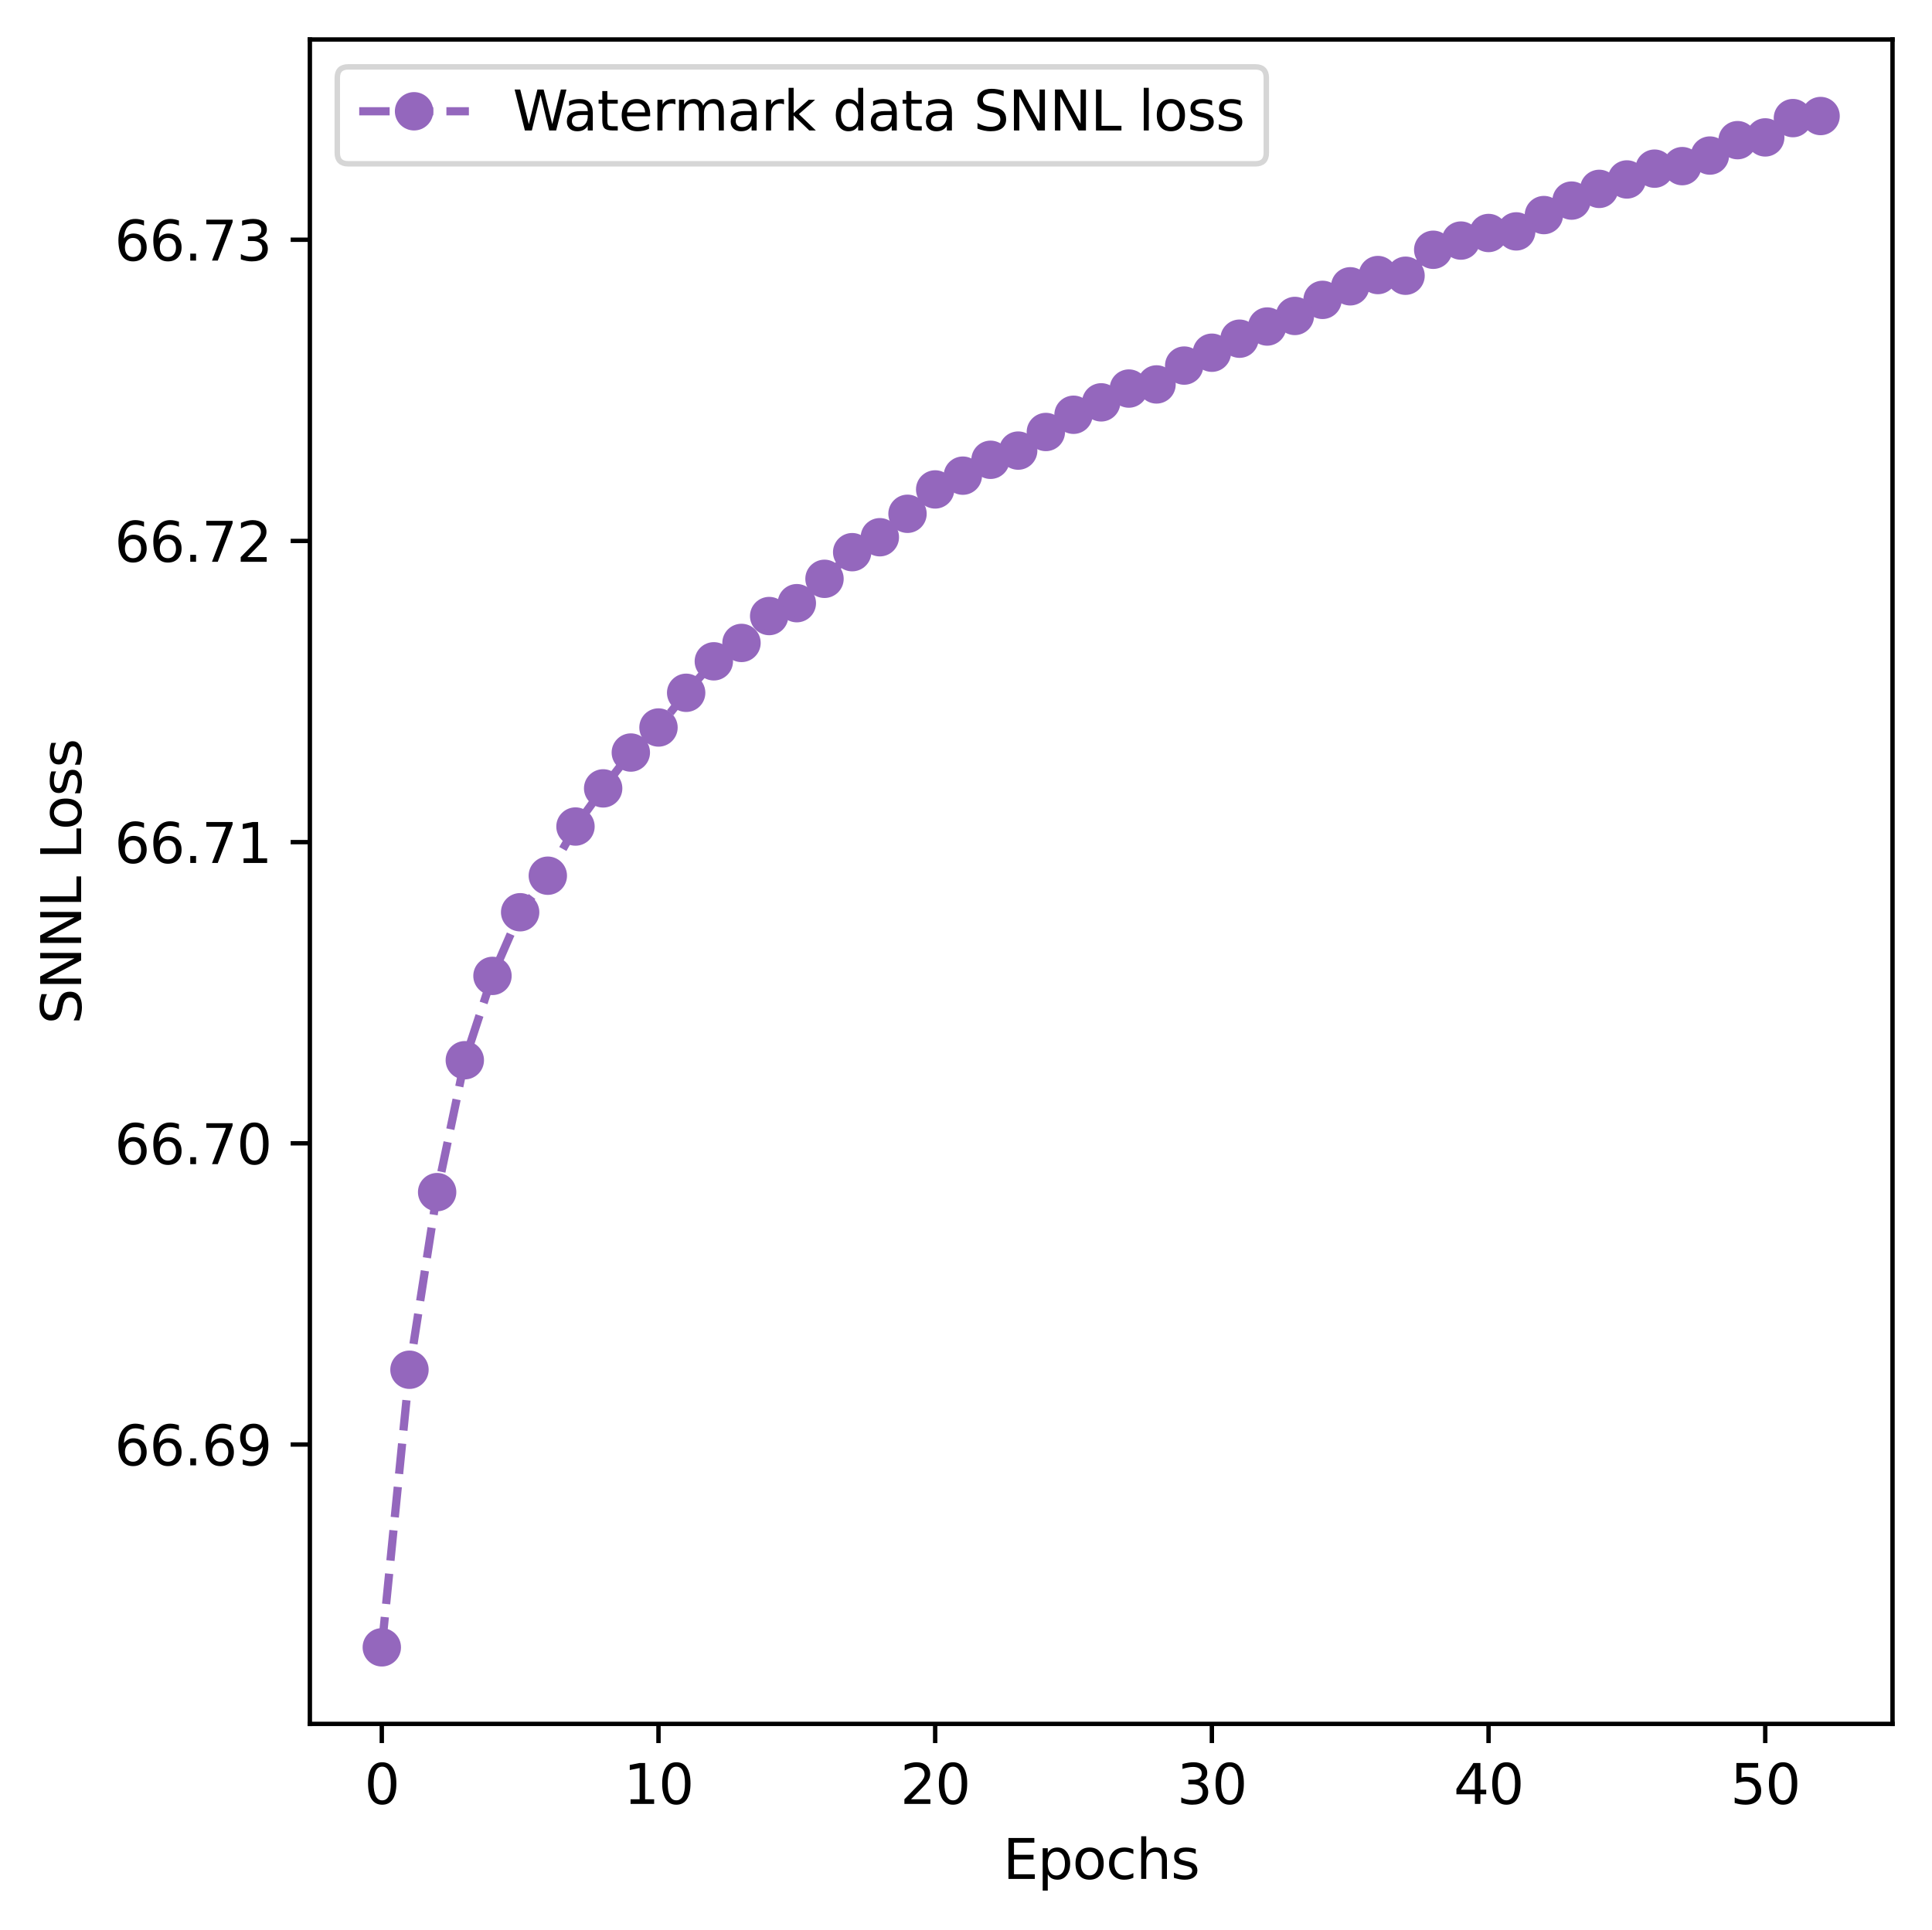 <?xml version="1.0" encoding="utf-8" standalone="no"?>
<!DOCTYPE svg PUBLIC "-//W3C//DTD SVG 1.1//EN"
  "http://www.w3.org/Graphics/SVG/1.1/DTD/svg11.dtd">
<svg xmlns:xlink="http://www.w3.org/1999/xlink" width="352.316pt" height="351.996pt" viewBox="0 0 352.316 351.996" xmlns="http://www.w3.org/2000/svg" version="1.1">
 <defs>
  <style type="text/css">*{stroke-linejoin: round; stroke-linecap: butt}</style>
 </defs>
 <g id="figure_1">
  <g id="patch_1">
   <path d="M 0 351.996 
L 352.316 351.996 
L 352.316 0 
L 0 0 
z
" style="fill: #ffffff"/>
  </g>
  <g id="axes_1">
   <g id="patch_2">
    <path d="M 56.506 314.44 
L 345.116 314.44 
L 345.116 7.2 
L 56.506 7.2 
z
" style="fill: #ffffff"/>
   </g>
   <g id="matplotlib.axis_1">
    <g id="xtick_1">
     <g id="line2d_1">
      <defs>
       <path id="m9102d57ed4" d="M 0 0 
L 0 3.5 
" style="stroke: #000000; stroke-width: 0.8"/>
      </defs>
      <g>
       <use xlink:href="#m9102d57ed4" x="69.625" y="314.44" style="stroke: #000000; stroke-width: 0.8"/>
      </g>
     </g>
     <g id="text_1">
      <!-- 0 -->
      <g transform="translate(66.444 329.038) scale(0.1 -0.1)">
       <defs>
        <path id="DejaVuSans-30" d="M 2034 4250 
Q 1547 4250 1301 3770 
Q 1056 3291 1056 2328 
Q 1056 1369 1301 889 
Q 1547 409 2034 409 
Q 2525 409 2770 889 
Q 3016 1369 3016 2328 
Q 3016 3291 2770 3770 
Q 2525 4250 2034 4250 
z
M 2034 4750 
Q 2819 4750 3233 4129 
Q 3647 3509 3647 2328 
Q 3647 1150 3233 529 
Q 2819 -91 2034 -91 
Q 1250 -91 836 529 
Q 422 1150 422 2328 
Q 422 3509 836 4129 
Q 1250 4750 2034 4750 
z
" transform="scale(0.016)"/>
       </defs>
       <use xlink:href="#DejaVuSans-30"/>
      </g>
     </g>
    </g>
    <g id="xtick_2">
     <g id="line2d_2">
      <g>
       <use xlink:href="#m9102d57ed4" x="120.081" y="314.44" style="stroke: #000000; stroke-width: 0.8"/>
      </g>
     </g>
     <g id="text_2">
      <!-- 10 -->
      <g transform="translate(113.719 329.038) scale(0.1 -0.1)">
       <defs>
        <path id="DejaVuSans-31" d="M 794 531 
L 1825 531 
L 1825 4091 
L 703 3866 
L 703 4441 
L 1819 4666 
L 2450 4666 
L 2450 531 
L 3481 531 
L 3481 0 
L 794 0 
L 794 531 
z
" transform="scale(0.016)"/>
       </defs>
       <use xlink:href="#DejaVuSans-31"/>
       <use xlink:href="#DejaVuSans-30" x="63.623"/>
      </g>
     </g>
    </g>
    <g id="xtick_3">
     <g id="line2d_3">
      <g>
       <use xlink:href="#m9102d57ed4" x="170.537" y="314.44" style="stroke: #000000; stroke-width: 0.8"/>
      </g>
     </g>
     <g id="text_3">
      <!-- 20 -->
      <g transform="translate(164.175 329.038) scale(0.1 -0.1)">
       <defs>
        <path id="DejaVuSans-32" d="M 1228 531 
L 3431 531 
L 3431 0 
L 469 0 
L 469 531 
Q 828 903 1448 1529 
Q 2069 2156 2228 2338 
Q 2531 2678 2651 2914 
Q 2772 3150 2772 3378 
Q 2772 3750 2511 3984 
Q 2250 4219 1831 4219 
Q 1534 4219 1204 4116 
Q 875 4013 500 3803 
L 500 4441 
Q 881 4594 1212 4672 
Q 1544 4750 1819 4750 
Q 2544 4750 2975 4387 
Q 3406 4025 3406 3419 
Q 3406 3131 3298 2873 
Q 3191 2616 2906 2266 
Q 2828 2175 2409 1742 
Q 1991 1309 1228 531 
z
" transform="scale(0.016)"/>
       </defs>
       <use xlink:href="#DejaVuSans-32"/>
       <use xlink:href="#DejaVuSans-30" x="63.623"/>
      </g>
     </g>
    </g>
    <g id="xtick_4">
     <g id="line2d_4">
      <g>
       <use xlink:href="#m9102d57ed4" x="220.994" y="314.44" style="stroke: #000000; stroke-width: 0.8"/>
      </g>
     </g>
     <g id="text_4">
      <!-- 30 -->
      <g transform="translate(214.631 329.038) scale(0.1 -0.1)">
       <defs>
        <path id="DejaVuSans-33" d="M 2597 2516 
Q 3050 2419 3304 2112 
Q 3559 1806 3559 1356 
Q 3559 666 3084 287 
Q 2609 -91 1734 -91 
Q 1441 -91 1130 -33 
Q 819 25 488 141 
L 488 750 
Q 750 597 1062 519 
Q 1375 441 1716 441 
Q 2309 441 2620 675 
Q 2931 909 2931 1356 
Q 2931 1769 2642 2001 
Q 2353 2234 1838 2234 
L 1294 2234 
L 1294 2753 
L 1863 2753 
Q 2328 2753 2575 2939 
Q 2822 3125 2822 3475 
Q 2822 3834 2567 4026 
Q 2313 4219 1838 4219 
Q 1578 4219 1281 4162 
Q 984 4106 628 3988 
L 628 4550 
Q 988 4650 1302 4700 
Q 1616 4750 1894 4750 
Q 2613 4750 3031 4423 
Q 3450 4097 3450 3541 
Q 3450 3153 3228 2886 
Q 3006 2619 2597 2516 
z
" transform="scale(0.016)"/>
       </defs>
       <use xlink:href="#DejaVuSans-33"/>
       <use xlink:href="#DejaVuSans-30" x="63.623"/>
      </g>
     </g>
    </g>
    <g id="xtick_5">
     <g id="line2d_5">
      <g>
       <use xlink:href="#m9102d57ed4" x="271.45" y="314.44" style="stroke: #000000; stroke-width: 0.8"/>
      </g>
     </g>
     <g id="text_5">
      <!-- 40 -->
      <g transform="translate(265.088 329.038) scale(0.1 -0.1)">
       <defs>
        <path id="DejaVuSans-34" d="M 2419 4116 
L 825 1625 
L 2419 1625 
L 2419 4116 
z
M 2253 4666 
L 3047 4666 
L 3047 1625 
L 3713 1625 
L 3713 1100 
L 3047 1100 
L 3047 0 
L 2419 0 
L 2419 1100 
L 313 1100 
L 313 1709 
L 2253 4666 
z
" transform="scale(0.016)"/>
       </defs>
       <use xlink:href="#DejaVuSans-34"/>
       <use xlink:href="#DejaVuSans-30" x="63.623"/>
      </g>
     </g>
    </g>
    <g id="xtick_6">
     <g id="line2d_6">
      <g>
       <use xlink:href="#m9102d57ed4" x="321.906" y="314.44" style="stroke: #000000; stroke-width: 0.8"/>
      </g>
     </g>
     <g id="text_6">
      <!-- 50 -->
      <g transform="translate(315.544 329.038) scale(0.1 -0.1)">
       <defs>
        <path id="DejaVuSans-35" d="M 691 4666 
L 3169 4666 
L 3169 4134 
L 1269 4134 
L 1269 2991 
Q 1406 3038 1543 3061 
Q 1681 3084 1819 3084 
Q 2600 3084 3056 2656 
Q 3513 2228 3513 1497 
Q 3513 744 3044 326 
Q 2575 -91 1722 -91 
Q 1428 -91 1123 -41 
Q 819 9 494 109 
L 494 744 
Q 775 591 1075 516 
Q 1375 441 1709 441 
Q 2250 441 2565 725 
Q 2881 1009 2881 1497 
Q 2881 1984 2565 2268 
Q 2250 2553 1709 2553 
Q 1456 2553 1204 2497 
Q 953 2441 691 2322 
L 691 4666 
z
" transform="scale(0.016)"/>
       </defs>
       <use xlink:href="#DejaVuSans-35"/>
       <use xlink:href="#DejaVuSans-30" x="63.623"/>
      </g>
     </g>
    </g>
    <g id="text_7">
     <!-- Epochs -->
     <g transform="translate(182.896 342.717) scale(0.1 -0.1)">
      <defs>
       <path id="DejaVuSans-45" d="M 628 4666 
L 3578 4666 
L 3578 4134 
L 1259 4134 
L 1259 2753 
L 3481 2753 
L 3481 2222 
L 1259 2222 
L 1259 531 
L 3634 531 
L 3634 0 
L 628 0 
L 628 4666 
z
" transform="scale(0.016)"/>
       <path id="DejaVuSans-70" d="M 1159 525 
L 1159 -1331 
L 581 -1331 
L 581 3500 
L 1159 3500 
L 1159 2969 
Q 1341 3281 1617 3432 
Q 1894 3584 2278 3584 
Q 2916 3584 3314 3078 
Q 3713 2572 3713 1747 
Q 3713 922 3314 415 
Q 2916 -91 2278 -91 
Q 1894 -91 1617 61 
Q 1341 213 1159 525 
z
M 3116 1747 
Q 3116 2381 2855 2742 
Q 2594 3103 2138 3103 
Q 1681 3103 1420 2742 
Q 1159 2381 1159 1747 
Q 1159 1113 1420 752 
Q 1681 391 2138 391 
Q 2594 391 2855 752 
Q 3116 1113 3116 1747 
z
" transform="scale(0.016)"/>
       <path id="DejaVuSans-6f" d="M 1959 3097 
Q 1497 3097 1228 2736 
Q 959 2375 959 1747 
Q 959 1119 1226 758 
Q 1494 397 1959 397 
Q 2419 397 2687 759 
Q 2956 1122 2956 1747 
Q 2956 2369 2687 2733 
Q 2419 3097 1959 3097 
z
M 1959 3584 
Q 2709 3584 3137 3096 
Q 3566 2609 3566 1747 
Q 3566 888 3137 398 
Q 2709 -91 1959 -91 
Q 1206 -91 779 398 
Q 353 888 353 1747 
Q 353 2609 779 3096 
Q 1206 3584 1959 3584 
z
" transform="scale(0.016)"/>
       <path id="DejaVuSans-63" d="M 3122 3366 
L 3122 2828 
Q 2878 2963 2633 3030 
Q 2388 3097 2138 3097 
Q 1578 3097 1268 2742 
Q 959 2388 959 1747 
Q 959 1106 1268 751 
Q 1578 397 2138 397 
Q 2388 397 2633 464 
Q 2878 531 3122 666 
L 3122 134 
Q 2881 22 2623 -34 
Q 2366 -91 2075 -91 
Q 1284 -91 818 406 
Q 353 903 353 1747 
Q 353 2603 823 3093 
Q 1294 3584 2113 3584 
Q 2378 3584 2631 3529 
Q 2884 3475 3122 3366 
z
" transform="scale(0.016)"/>
       <path id="DejaVuSans-68" d="M 3513 2113 
L 3513 0 
L 2938 0 
L 2938 2094 
Q 2938 2591 2744 2837 
Q 2550 3084 2163 3084 
Q 1697 3084 1428 2787 
Q 1159 2491 1159 1978 
L 1159 0 
L 581 0 
L 581 4863 
L 1159 4863 
L 1159 2956 
Q 1366 3272 1645 3428 
Q 1925 3584 2291 3584 
Q 2894 3584 3203 3211 
Q 3513 2838 3513 2113 
z
" transform="scale(0.016)"/>
       <path id="DejaVuSans-73" d="M 2834 3397 
L 2834 2853 
Q 2591 2978 2328 3040 
Q 2066 3103 1784 3103 
Q 1356 3103 1142 2972 
Q 928 2841 928 2578 
Q 928 2378 1081 2264 
Q 1234 2150 1697 2047 
L 1894 2003 
Q 2506 1872 2764 1633 
Q 3022 1394 3022 966 
Q 3022 478 2636 193 
Q 2250 -91 1575 -91 
Q 1294 -91 989 -36 
Q 684 19 347 128 
L 347 722 
Q 666 556 975 473 
Q 1284 391 1588 391 
Q 1994 391 2212 530 
Q 2431 669 2431 922 
Q 2431 1156 2273 1281 
Q 2116 1406 1581 1522 
L 1381 1569 
Q 847 1681 609 1914 
Q 372 2147 372 2553 
Q 372 3047 722 3315 
Q 1072 3584 1716 3584 
Q 2034 3584 2315 3537 
Q 2597 3491 2834 3397 
z
" transform="scale(0.016)"/>
      </defs>
      <use xlink:href="#DejaVuSans-45"/>
      <use xlink:href="#DejaVuSans-70" x="63.184"/>
      <use xlink:href="#DejaVuSans-6f" x="126.66"/>
      <use xlink:href="#DejaVuSans-63" x="187.842"/>
      <use xlink:href="#DejaVuSans-68" x="242.822"/>
      <use xlink:href="#DejaVuSans-73" x="306.201"/>
     </g>
    </g>
   </g>
   <g id="matplotlib.axis_2">
    <g id="ytick_1">
     <g id="line2d_7">
      <defs>
       <path id="me6e6c3d313" d="M 0 0 
L -3.5 0 
" style="stroke: #000000; stroke-width: 0.8"/>
      </defs>
      <g>
       <use xlink:href="#me6e6c3d313" x="56.506" y="263.479" style="stroke: #000000; stroke-width: 0.8"/>
      </g>
     </g>
     <g id="text_8">
      <!-- 66.69 -->
      <g transform="translate(20.878 267.278) scale(0.1 -0.1)">
       <defs>
        <path id="DejaVuSans-36" d="M 2113 2584 
Q 1688 2584 1439 2293 
Q 1191 2003 1191 1497 
Q 1191 994 1439 701 
Q 1688 409 2113 409 
Q 2538 409 2786 701 
Q 3034 994 3034 1497 
Q 3034 2003 2786 2293 
Q 2538 2584 2113 2584 
z
M 3366 4563 
L 3366 3988 
Q 3128 4100 2886 4159 
Q 2644 4219 2406 4219 
Q 1781 4219 1451 3797 
Q 1122 3375 1075 2522 
Q 1259 2794 1537 2939 
Q 1816 3084 2150 3084 
Q 2853 3084 3261 2657 
Q 3669 2231 3669 1497 
Q 3669 778 3244 343 
Q 2819 -91 2113 -91 
Q 1303 -91 875 529 
Q 447 1150 447 2328 
Q 447 3434 972 4092 
Q 1497 4750 2381 4750 
Q 2619 4750 2861 4703 
Q 3103 4656 3366 4563 
z
" transform="scale(0.016)"/>
        <path id="DejaVuSans-2e" d="M 684 794 
L 1344 794 
L 1344 0 
L 684 0 
L 684 794 
z
" transform="scale(0.016)"/>
        <path id="DejaVuSans-39" d="M 703 97 
L 703 672 
Q 941 559 1184 500 
Q 1428 441 1663 441 
Q 2288 441 2617 861 
Q 2947 1281 2994 2138 
Q 2813 1869 2534 1725 
Q 2256 1581 1919 1581 
Q 1219 1581 811 2004 
Q 403 2428 403 3163 
Q 403 3881 828 4315 
Q 1253 4750 1959 4750 
Q 2769 4750 3195 4129 
Q 3622 3509 3622 2328 
Q 3622 1225 3098 567 
Q 2575 -91 1691 -91 
Q 1453 -91 1209 -44 
Q 966 3 703 97 
z
M 1959 2075 
Q 2384 2075 2632 2365 
Q 2881 2656 2881 3163 
Q 2881 3666 2632 3958 
Q 2384 4250 1959 4250 
Q 1534 4250 1286 3958 
Q 1038 3666 1038 3163 
Q 1038 2656 1286 2365 
Q 1534 2075 1959 2075 
z
" transform="scale(0.016)"/>
       </defs>
       <use xlink:href="#DejaVuSans-36"/>
       <use xlink:href="#DejaVuSans-36" x="63.623"/>
       <use xlink:href="#DejaVuSans-2e" x="127.246"/>
       <use xlink:href="#DejaVuSans-36" x="159.033"/>
       <use xlink:href="#DejaVuSans-39" x="222.656"/>
      </g>
     </g>
    </g>
    <g id="ytick_2">
     <g id="line2d_8">
      <g>
       <use xlink:href="#me6e6c3d313" x="56.506" y="208.542" style="stroke: #000000; stroke-width: 0.8"/>
      </g>
     </g>
     <g id="text_9">
      <!-- 66.70 -->
      <g transform="translate(20.878 212.342) scale(0.1 -0.1)">
       <defs>
        <path id="DejaVuSans-37" d="M 525 4666 
L 3525 4666 
L 3525 4397 
L 1831 0 
L 1172 0 
L 2766 4134 
L 525 4134 
L 525 4666 
z
" transform="scale(0.016)"/>
       </defs>
       <use xlink:href="#DejaVuSans-36"/>
       <use xlink:href="#DejaVuSans-36" x="63.623"/>
       <use xlink:href="#DejaVuSans-2e" x="127.246"/>
       <use xlink:href="#DejaVuSans-37" x="159.033"/>
       <use xlink:href="#DejaVuSans-30" x="222.656"/>
      </g>
     </g>
    </g>
    <g id="ytick_3">
     <g id="line2d_9">
      <g>
       <use xlink:href="#me6e6c3d313" x="56.506" y="153.606" style="stroke: #000000; stroke-width: 0.8"/>
      </g>
     </g>
     <g id="text_10">
      <!-- 66.71 -->
      <g transform="translate(20.878 157.405) scale(0.1 -0.1)">
       <use xlink:href="#DejaVuSans-36"/>
       <use xlink:href="#DejaVuSans-36" x="63.623"/>
       <use xlink:href="#DejaVuSans-2e" x="127.246"/>
       <use xlink:href="#DejaVuSans-37" x="159.033"/>
       <use xlink:href="#DejaVuSans-31" x="222.656"/>
      </g>
     </g>
    </g>
    <g id="ytick_4">
     <g id="line2d_10">
      <g>
       <use xlink:href="#me6e6c3d313" x="56.506" y="98.67" style="stroke: #000000; stroke-width: 0.8"/>
      </g>
     </g>
     <g id="text_11">
      <!-- 66.72 -->
      <g transform="translate(20.878 102.469) scale(0.1 -0.1)">
       <use xlink:href="#DejaVuSans-36"/>
       <use xlink:href="#DejaVuSans-36" x="63.623"/>
       <use xlink:href="#DejaVuSans-2e" x="127.246"/>
       <use xlink:href="#DejaVuSans-37" x="159.033"/>
       <use xlink:href="#DejaVuSans-32" x="222.656"/>
      </g>
     </g>
    </g>
    <g id="ytick_5">
     <g id="line2d_11">
      <g>
       <use xlink:href="#me6e6c3d313" x="56.506" y="43.733" style="stroke: #000000; stroke-width: 0.8"/>
      </g>
     </g>
     <g id="text_12">
      <!-- 66.73 -->
      <g transform="translate(20.878 47.532) scale(0.1 -0.1)">
       <use xlink:href="#DejaVuSans-36"/>
       <use xlink:href="#DejaVuSans-36" x="63.623"/>
       <use xlink:href="#DejaVuSans-2e" x="127.246"/>
       <use xlink:href="#DejaVuSans-37" x="159.033"/>
       <use xlink:href="#DejaVuSans-33" x="222.656"/>
      </g>
     </g>
    </g>
    <g id="text_13">
     <!-- SNNL Loss -->
     <g transform="translate(14.798 186.818) rotate(-90) scale(0.1 -0.1)">
      <defs>
       <path id="DejaVuSans-53" d="M 3425 4513 
L 3425 3897 
Q 3066 4069 2747 4153 
Q 2428 4238 2131 4238 
Q 1616 4238 1336 4038 
Q 1056 3838 1056 3469 
Q 1056 3159 1242 3001 
Q 1428 2844 1947 2747 
L 2328 2669 
Q 3034 2534 3370 2195 
Q 3706 1856 3706 1288 
Q 3706 609 3251 259 
Q 2797 -91 1919 -91 
Q 1588 -91 1214 -16 
Q 841 59 441 206 
L 441 856 
Q 825 641 1194 531 
Q 1563 422 1919 422 
Q 2459 422 2753 634 
Q 3047 847 3047 1241 
Q 3047 1584 2836 1778 
Q 2625 1972 2144 2069 
L 1759 2144 
Q 1053 2284 737 2584 
Q 422 2884 422 3419 
Q 422 4038 858 4394 
Q 1294 4750 2059 4750 
Q 2388 4750 2728 4690 
Q 3069 4631 3425 4513 
z
" transform="scale(0.016)"/>
       <path id="DejaVuSans-4e" d="M 628 4666 
L 1478 4666 
L 3547 763 
L 3547 4666 
L 4159 4666 
L 4159 0 
L 3309 0 
L 1241 3903 
L 1241 0 
L 628 0 
L 628 4666 
z
" transform="scale(0.016)"/>
       <path id="DejaVuSans-4c" d="M 628 4666 
L 1259 4666 
L 1259 531 
L 3531 531 
L 3531 0 
L 628 0 
L 628 4666 
z
" transform="scale(0.016)"/>
       <path id="DejaVuSans-20" transform="scale(0.016)"/>
      </defs>
      <use xlink:href="#DejaVuSans-53"/>
      <use xlink:href="#DejaVuSans-4e" x="63.477"/>
      <use xlink:href="#DejaVuSans-4e" x="138.281"/>
      <use xlink:href="#DejaVuSans-4c" x="213.086"/>
      <use xlink:href="#DejaVuSans-20" x="268.799"/>
      <use xlink:href="#DejaVuSans-4c" x="300.586"/>
      <use xlink:href="#DejaVuSans-6f" x="354.549"/>
      <use xlink:href="#DejaVuSans-73" x="415.73"/>
      <use xlink:href="#DejaVuSans-73" x="467.83"/>
     </g>
    </g>
   </g>
   <g id="line2d_12">
    <path d="M 69.625 300.475 
L 74.671 249.843 
L 79.716 217.445 
L 84.762 193.387 
L 89.807 178.004 
L 94.853 166.394 
L 99.899 159.73 
L 104.944 150.761 
L 109.99 143.803 
L 115.036 137.265 
L 120.081 132.696 
L 125.127 126.367 
L 130.172 120.625 
L 135.218 117.272 
L 140.264 112.368 
L 145.309 110.021 
L 150.355 105.578 
L 155.401 100.717 
L 160.446 97.992 
L 165.492 93.717 
L 170.537 89.274 
L 175.583 86.76 
L 180.629 83.867 
L 185.674 82.191 
L 190.72 78.796 
L 195.766 75.653 
L 200.811 73.389 
L 205.857 70.874 
L 210.903 70.12 
L 215.948 66.683 
L 220.994 64.336 
L 226.039 61.779 
L 231.085 59.558 
L 236.131 57.63 
L 241.176 54.696 
L 246.222 52.223 
L 251.268 50.169 
L 256.313 50.295 
L 261.359 45.559 
L 266.404 43.882 
L 271.45 42.499 
L 276.496 42.206 
L 281.541 39.23 
L 286.587 36.589 
L 291.633 34.452 
L 296.678 32.733 
L 301.724 30.764 
L 306.769 30.303 
L 311.815 28.375 
L 316.861 25.566 
L 321.906 25.063 
L 326.952 21.543 
L 331.998 21.165 
" clip-path="url(#pa9885c7b68)" style="fill: none; stroke-dasharray: 5.55,2.4; stroke-dashoffset: 0; stroke: #9467bd; stroke-width: 1.5"/>
    <defs>
     <path id="mfa24b9e12c" d="M 0 3 
C 0.796 3 1.559 2.684 2.121 2.121 
C 2.684 1.559 3 0.796 3 0 
C 3 -0.796 2.684 -1.559 2.121 -2.121 
C 1.559 -2.684 0.796 -3 0 -3 
C -0.796 -3 -1.559 -2.684 -2.121 -2.121 
C -2.684 -1.559 -3 -0.796 -3 0 
C -3 0.796 -2.684 1.559 -2.121 2.121 
C -1.559 2.684 -0.796 3 0 3 
z
" style="stroke: #9467bd"/>
    </defs>
    <g clip-path="url(#pa9885c7b68)">
     <use xlink:href="#mfa24b9e12c" x="69.625" y="300.475" style="fill: #9467bd; stroke: #9467bd"/>
     <use xlink:href="#mfa24b9e12c" x="74.671" y="249.843" style="fill: #9467bd; stroke: #9467bd"/>
     <use xlink:href="#mfa24b9e12c" x="79.716" y="217.445" style="fill: #9467bd; stroke: #9467bd"/>
     <use xlink:href="#mfa24b9e12c" x="84.762" y="193.387" style="fill: #9467bd; stroke: #9467bd"/>
     <use xlink:href="#mfa24b9e12c" x="89.807" y="178.004" style="fill: #9467bd; stroke: #9467bd"/>
     <use xlink:href="#mfa24b9e12c" x="94.853" y="166.394" style="fill: #9467bd; stroke: #9467bd"/>
     <use xlink:href="#mfa24b9e12c" x="99.899" y="159.73" style="fill: #9467bd; stroke: #9467bd"/>
     <use xlink:href="#mfa24b9e12c" x="104.944" y="150.761" style="fill: #9467bd; stroke: #9467bd"/>
     <use xlink:href="#mfa24b9e12c" x="109.99" y="143.803" style="fill: #9467bd; stroke: #9467bd"/>
     <use xlink:href="#mfa24b9e12c" x="115.036" y="137.265" style="fill: #9467bd; stroke: #9467bd"/>
     <use xlink:href="#mfa24b9e12c" x="120.081" y="132.696" style="fill: #9467bd; stroke: #9467bd"/>
     <use xlink:href="#mfa24b9e12c" x="125.127" y="126.367" style="fill: #9467bd; stroke: #9467bd"/>
     <use xlink:href="#mfa24b9e12c" x="130.172" y="120.625" style="fill: #9467bd; stroke: #9467bd"/>
     <use xlink:href="#mfa24b9e12c" x="135.218" y="117.272" style="fill: #9467bd; stroke: #9467bd"/>
     <use xlink:href="#mfa24b9e12c" x="140.264" y="112.368" style="fill: #9467bd; stroke: #9467bd"/>
     <use xlink:href="#mfa24b9e12c" x="145.309" y="110.021" style="fill: #9467bd; stroke: #9467bd"/>
     <use xlink:href="#mfa24b9e12c" x="150.355" y="105.578" style="fill: #9467bd; stroke: #9467bd"/>
     <use xlink:href="#mfa24b9e12c" x="155.401" y="100.717" style="fill: #9467bd; stroke: #9467bd"/>
     <use xlink:href="#mfa24b9e12c" x="160.446" y="97.992" style="fill: #9467bd; stroke: #9467bd"/>
     <use xlink:href="#mfa24b9e12c" x="165.492" y="93.717" style="fill: #9467bd; stroke: #9467bd"/>
     <use xlink:href="#mfa24b9e12c" x="170.537" y="89.274" style="fill: #9467bd; stroke: #9467bd"/>
     <use xlink:href="#mfa24b9e12c" x="175.583" y="86.76" style="fill: #9467bd; stroke: #9467bd"/>
     <use xlink:href="#mfa24b9e12c" x="180.629" y="83.867" style="fill: #9467bd; stroke: #9467bd"/>
     <use xlink:href="#mfa24b9e12c" x="185.674" y="82.191" style="fill: #9467bd; stroke: #9467bd"/>
     <use xlink:href="#mfa24b9e12c" x="190.72" y="78.796" style="fill: #9467bd; stroke: #9467bd"/>
     <use xlink:href="#mfa24b9e12c" x="195.766" y="75.653" style="fill: #9467bd; stroke: #9467bd"/>
     <use xlink:href="#mfa24b9e12c" x="200.811" y="73.389" style="fill: #9467bd; stroke: #9467bd"/>
     <use xlink:href="#mfa24b9e12c" x="205.857" y="70.874" style="fill: #9467bd; stroke: #9467bd"/>
     <use xlink:href="#mfa24b9e12c" x="210.903" y="70.12" style="fill: #9467bd; stroke: #9467bd"/>
     <use xlink:href="#mfa24b9e12c" x="215.948" y="66.683" style="fill: #9467bd; stroke: #9467bd"/>
     <use xlink:href="#mfa24b9e12c" x="220.994" y="64.336" style="fill: #9467bd; stroke: #9467bd"/>
     <use xlink:href="#mfa24b9e12c" x="226.039" y="61.779" style="fill: #9467bd; stroke: #9467bd"/>
     <use xlink:href="#mfa24b9e12c" x="231.085" y="59.558" style="fill: #9467bd; stroke: #9467bd"/>
     <use xlink:href="#mfa24b9e12c" x="236.131" y="57.63" style="fill: #9467bd; stroke: #9467bd"/>
     <use xlink:href="#mfa24b9e12c" x="241.176" y="54.696" style="fill: #9467bd; stroke: #9467bd"/>
     <use xlink:href="#mfa24b9e12c" x="246.222" y="52.223" style="fill: #9467bd; stroke: #9467bd"/>
     <use xlink:href="#mfa24b9e12c" x="251.268" y="50.169" style="fill: #9467bd; stroke: #9467bd"/>
     <use xlink:href="#mfa24b9e12c" x="256.313" y="50.295" style="fill: #9467bd; stroke: #9467bd"/>
     <use xlink:href="#mfa24b9e12c" x="261.359" y="45.559" style="fill: #9467bd; stroke: #9467bd"/>
     <use xlink:href="#mfa24b9e12c" x="266.404" y="43.882" style="fill: #9467bd; stroke: #9467bd"/>
     <use xlink:href="#mfa24b9e12c" x="271.45" y="42.499" style="fill: #9467bd; stroke: #9467bd"/>
     <use xlink:href="#mfa24b9e12c" x="276.496" y="42.206" style="fill: #9467bd; stroke: #9467bd"/>
     <use xlink:href="#mfa24b9e12c" x="281.541" y="39.23" style="fill: #9467bd; stroke: #9467bd"/>
     <use xlink:href="#mfa24b9e12c" x="286.587" y="36.589" style="fill: #9467bd; stroke: #9467bd"/>
     <use xlink:href="#mfa24b9e12c" x="291.633" y="34.452" style="fill: #9467bd; stroke: #9467bd"/>
     <use xlink:href="#mfa24b9e12c" x="296.678" y="32.733" style="fill: #9467bd; stroke: #9467bd"/>
     <use xlink:href="#mfa24b9e12c" x="301.724" y="30.764" style="fill: #9467bd; stroke: #9467bd"/>
     <use xlink:href="#mfa24b9e12c" x="306.769" y="30.303" style="fill: #9467bd; stroke: #9467bd"/>
     <use xlink:href="#mfa24b9e12c" x="311.815" y="28.375" style="fill: #9467bd; stroke: #9467bd"/>
     <use xlink:href="#mfa24b9e12c" x="316.861" y="25.566" style="fill: #9467bd; stroke: #9467bd"/>
     <use xlink:href="#mfa24b9e12c" x="321.906" y="25.063" style="fill: #9467bd; stroke: #9467bd"/>
     <use xlink:href="#mfa24b9e12c" x="326.952" y="21.543" style="fill: #9467bd; stroke: #9467bd"/>
     <use xlink:href="#mfa24b9e12c" x="331.998" y="21.165" style="fill: #9467bd; stroke: #9467bd"/>
    </g>
   </g>
   <g id="patch_3">
    <path d="M 56.506 314.44 
L 56.506 7.2 
" style="fill: none; stroke: #000000; stroke-width: 0.8; stroke-linejoin: miter; stroke-linecap: square"/>
   </g>
   <g id="patch_4">
    <path d="M 345.116 314.44 
L 345.116 7.2 
" style="fill: none; stroke: #000000; stroke-width: 0.8; stroke-linejoin: miter; stroke-linecap: square"/>
   </g>
   <g id="patch_5">
    <path d="M 56.506 314.44 
L 345.116 314.44 
" style="fill: none; stroke: #000000; stroke-width: 0.8; stroke-linejoin: miter; stroke-linecap: square"/>
   </g>
   <g id="patch_6">
    <path d="M 56.506 7.2 
L 345.116 7.2 
" style="fill: none; stroke: #000000; stroke-width: 0.8; stroke-linejoin: miter; stroke-linecap: square"/>
   </g>
   <g id="legend_1">
    <g id="patch_7">
     <path d="M 63.506 29.878 
L 228.922 29.878 
Q 230.922 29.878 230.922 27.878 
L 230.922 14.2 
Q 230.922 12.2 228.922 12.2 
L 63.506 12.2 
Q 61.506 12.2 61.506 14.2 
L 61.506 27.878 
Q 61.506 29.878 63.506 29.878 
z
" style="fill: #ffffff; opacity: 0.8; stroke: #cccccc; stroke-linejoin: miter"/>
    </g>
    <g id="line2d_13">
     <path d="M 65.506 20.298 
L 75.506 20.298 
L 85.506 20.298 
" style="fill: none; stroke-dasharray: 5.55,2.4; stroke-dashoffset: 0; stroke: #9467bd; stroke-width: 1.5"/>
     <g>
      <use xlink:href="#mfa24b9e12c" x="75.506" y="20.298" style="fill: #9467bd; stroke: #9467bd"/>
     </g>
    </g>
    <g id="text_14">
     <!-- Watermark data SNNL loss -->
     <g transform="translate(93.506 23.798) scale(0.1 -0.1)">
      <defs>
       <path id="DejaVuSans-57" d="M 213 4666 
L 850 4666 
L 1831 722 
L 2809 4666 
L 3519 4666 
L 4500 722 
L 5478 4666 
L 6119 4666 
L 4947 0 
L 4153 0 
L 3169 4050 
L 2175 0 
L 1381 0 
L 213 4666 
z
" transform="scale(0.016)"/>
       <path id="DejaVuSans-61" d="M 2194 1759 
Q 1497 1759 1228 1600 
Q 959 1441 959 1056 
Q 959 750 1161 570 
Q 1363 391 1709 391 
Q 2188 391 2477 730 
Q 2766 1069 2766 1631 
L 2766 1759 
L 2194 1759 
z
M 3341 1997 
L 3341 0 
L 2766 0 
L 2766 531 
Q 2569 213 2275 61 
Q 1981 -91 1556 -91 
Q 1019 -91 701 211 
Q 384 513 384 1019 
Q 384 1609 779 1909 
Q 1175 2209 1959 2209 
L 2766 2209 
L 2766 2266 
Q 2766 2663 2505 2880 
Q 2244 3097 1772 3097 
Q 1472 3097 1187 3025 
Q 903 2953 641 2809 
L 641 3341 
Q 956 3463 1253 3523 
Q 1550 3584 1831 3584 
Q 2591 3584 2966 3190 
Q 3341 2797 3341 1997 
z
" transform="scale(0.016)"/>
       <path id="DejaVuSans-74" d="M 1172 4494 
L 1172 3500 
L 2356 3500 
L 2356 3053 
L 1172 3053 
L 1172 1153 
Q 1172 725 1289 603 
Q 1406 481 1766 481 
L 2356 481 
L 2356 0 
L 1766 0 
Q 1100 0 847 248 
Q 594 497 594 1153 
L 594 3053 
L 172 3053 
L 172 3500 
L 594 3500 
L 594 4494 
L 1172 4494 
z
" transform="scale(0.016)"/>
       <path id="DejaVuSans-65" d="M 3597 1894 
L 3597 1613 
L 953 1613 
Q 991 1019 1311 708 
Q 1631 397 2203 397 
Q 2534 397 2845 478 
Q 3156 559 3463 722 
L 3463 178 
Q 3153 47 2828 -22 
Q 2503 -91 2169 -91 
Q 1331 -91 842 396 
Q 353 884 353 1716 
Q 353 2575 817 3079 
Q 1281 3584 2069 3584 
Q 2775 3584 3186 3129 
Q 3597 2675 3597 1894 
z
M 3022 2063 
Q 3016 2534 2758 2815 
Q 2500 3097 2075 3097 
Q 1594 3097 1305 2825 
Q 1016 2553 972 2059 
L 3022 2063 
z
" transform="scale(0.016)"/>
       <path id="DejaVuSans-72" d="M 2631 2963 
Q 2534 3019 2420 3045 
Q 2306 3072 2169 3072 
Q 1681 3072 1420 2755 
Q 1159 2438 1159 1844 
L 1159 0 
L 581 0 
L 581 3500 
L 1159 3500 
L 1159 2956 
Q 1341 3275 1631 3429 
Q 1922 3584 2338 3584 
Q 2397 3584 2469 3576 
Q 2541 3569 2628 3553 
L 2631 2963 
z
" transform="scale(0.016)"/>
       <path id="DejaVuSans-6d" d="M 3328 2828 
Q 3544 3216 3844 3400 
Q 4144 3584 4550 3584 
Q 5097 3584 5394 3201 
Q 5691 2819 5691 2113 
L 5691 0 
L 5113 0 
L 5113 2094 
Q 5113 2597 4934 2840 
Q 4756 3084 4391 3084 
Q 3944 3084 3684 2787 
Q 3425 2491 3425 1978 
L 3425 0 
L 2847 0 
L 2847 2094 
Q 2847 2600 2669 2842 
Q 2491 3084 2119 3084 
Q 1678 3084 1418 2786 
Q 1159 2488 1159 1978 
L 1159 0 
L 581 0 
L 581 3500 
L 1159 3500 
L 1159 2956 
Q 1356 3278 1631 3431 
Q 1906 3584 2284 3584 
Q 2666 3584 2933 3390 
Q 3200 3197 3328 2828 
z
" transform="scale(0.016)"/>
       <path id="DejaVuSans-6b" d="M 581 4863 
L 1159 4863 
L 1159 1991 
L 2875 3500 
L 3609 3500 
L 1753 1863 
L 3688 0 
L 2938 0 
L 1159 1709 
L 1159 0 
L 581 0 
L 581 4863 
z
" transform="scale(0.016)"/>
       <path id="DejaVuSans-64" d="M 2906 2969 
L 2906 4863 
L 3481 4863 
L 3481 0 
L 2906 0 
L 2906 525 
Q 2725 213 2448 61 
Q 2172 -91 1784 -91 
Q 1150 -91 751 415 
Q 353 922 353 1747 
Q 353 2572 751 3078 
Q 1150 3584 1784 3584 
Q 2172 3584 2448 3432 
Q 2725 3281 2906 2969 
z
M 947 1747 
Q 947 1113 1208 752 
Q 1469 391 1925 391 
Q 2381 391 2643 752 
Q 2906 1113 2906 1747 
Q 2906 2381 2643 2742 
Q 2381 3103 1925 3103 
Q 1469 3103 1208 2742 
Q 947 2381 947 1747 
z
" transform="scale(0.016)"/>
       <path id="DejaVuSans-6c" d="M 603 4863 
L 1178 4863 
L 1178 0 
L 603 0 
L 603 4863 
z
" transform="scale(0.016)"/>
      </defs>
      <use xlink:href="#DejaVuSans-57"/>
      <use xlink:href="#DejaVuSans-61" x="92.502"/>
      <use xlink:href="#DejaVuSans-74" x="153.781"/>
      <use xlink:href="#DejaVuSans-65" x="192.99"/>
      <use xlink:href="#DejaVuSans-72" x="254.514"/>
      <use xlink:href="#DejaVuSans-6d" x="293.877"/>
      <use xlink:href="#DejaVuSans-61" x="391.289"/>
      <use xlink:href="#DejaVuSans-72" x="452.568"/>
      <use xlink:href="#DejaVuSans-6b" x="493.682"/>
      <use xlink:href="#DejaVuSans-20" x="551.592"/>
      <use xlink:href="#DejaVuSans-64" x="583.379"/>
      <use xlink:href="#DejaVuSans-61" x="646.855"/>
      <use xlink:href="#DejaVuSans-74" x="708.135"/>
      <use xlink:href="#DejaVuSans-61" x="747.344"/>
      <use xlink:href="#DejaVuSans-20" x="808.623"/>
      <use xlink:href="#DejaVuSans-53" x="840.41"/>
      <use xlink:href="#DejaVuSans-4e" x="903.887"/>
      <use xlink:href="#DejaVuSans-4e" x="978.691"/>
      <use xlink:href="#DejaVuSans-4c" x="1053.496"/>
      <use xlink:href="#DejaVuSans-20" x="1109.209"/>
      <use xlink:href="#DejaVuSans-6c" x="1140.996"/>
      <use xlink:href="#DejaVuSans-6f" x="1168.779"/>
      <use xlink:href="#DejaVuSans-73" x="1229.961"/>
      <use xlink:href="#DejaVuSans-73" x="1282.061"/>
     </g>
    </g>
   </g>
  </g>
 </g>
 <defs>
  <clipPath id="pa9885c7b68">
   <rect x="56.506" y="7.2" width="288.61" height="307.24"/>
  </clipPath>
 </defs>
</svg>
